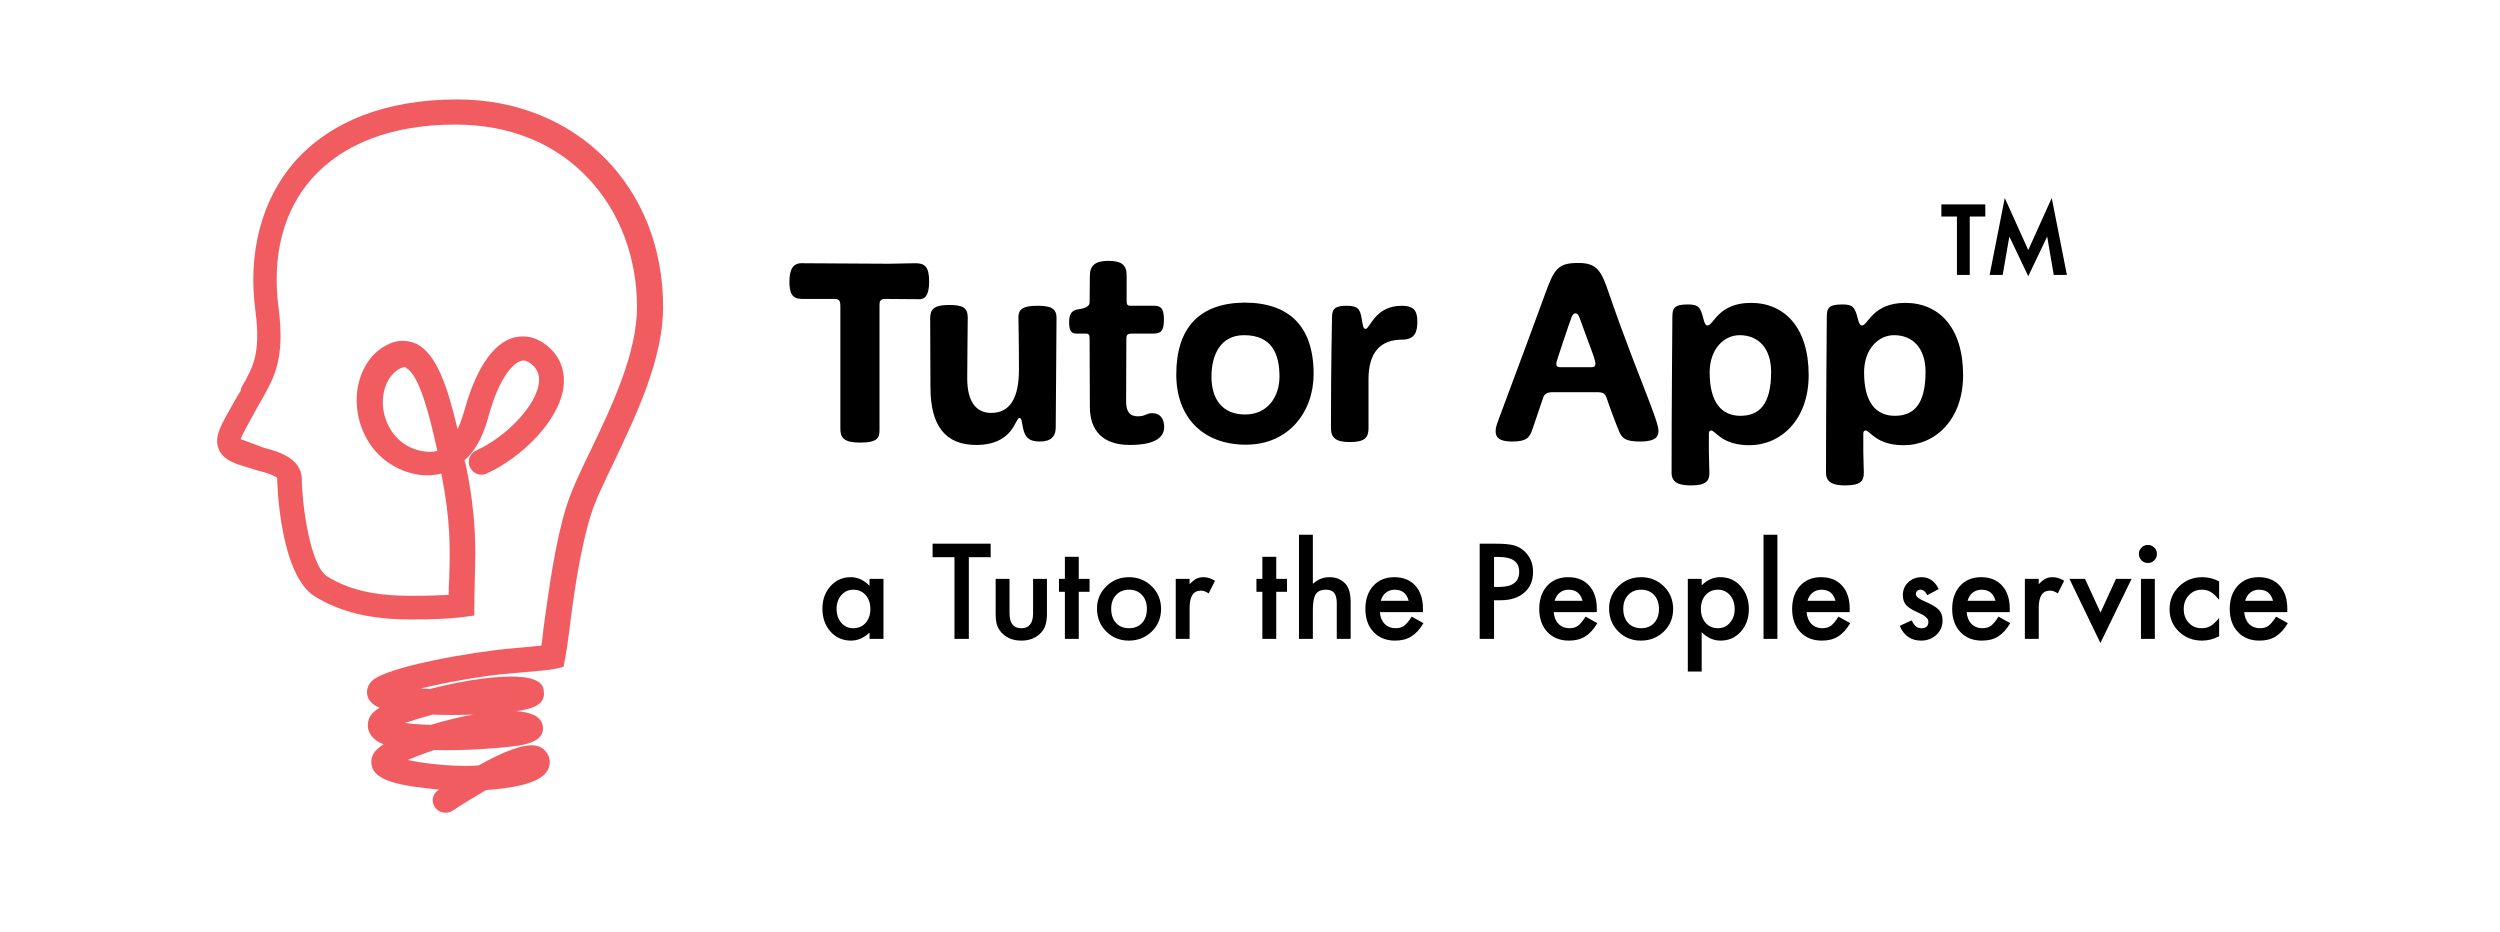 <?xml version="1.0" encoding="UTF-8" standalone="no"?>
<svg width="1980px" height="738px" viewBox="0 0 1980 738" version="1.1" xmlns="http://www.w3.org/2000/svg" xmlns:xlink="http://www.w3.org/1999/xlink" xmlns:sketch="http://www.bohemiancoding.com/sketch/ns">
    <!-- Generator: Sketch 3.4.2 (15857) - http://www.bohemiancoding.com/sketch -->
    <title>Artboard 1</title>
    <desc>Created with Sketch.</desc>
    <defs></defs>
    <g id="Page-1" stroke="none" stroke-width="1" fill="none" fill-rule="evenodd" sketch:type="MSPage">
        <g id="Artboard-1" sketch:type="MSArtboardGroup">
            <path d="M688.656,458.441 L699.691,458.441 L699.691,506 L688.656,506 L688.656,501.02 C684.131,505.251 679.265,507.367 674.057,507.367 C667.481,507.367 662.045,504.991 657.748,500.238 C653.484,495.388 651.352,489.333 651.352,482.074 C651.352,474.945 653.484,469.005 657.748,464.252 C662.012,459.499 667.351,457.123 673.764,457.123 C679.298,457.123 684.262,459.402 688.656,463.959 L688.656,458.441 Z M662.582,482.074 C662.582,486.632 663.803,490.342 666.244,493.207 C668.751,496.104 671.908,497.553 675.717,497.553 C679.786,497.553 683.074,496.153 685.58,493.354 C688.087,490.456 689.34,486.778 689.34,482.318 C689.34,477.859 688.087,474.18 685.58,471.283 C683.074,468.451 679.818,467.035 675.814,467.035 C672.038,467.035 668.881,468.467 666.342,471.332 C663.835,474.229 662.582,477.81 662.582,482.074 L662.582,482.074 Z M767.318,441.303 L767.318,506 L755.941,506 L755.941,441.303 L738.607,441.303 L738.607,430.609 L784.604,430.609 L784.604,441.303 L767.318,441.303 Z M799.545,458.441 L799.545,485.736 C799.545,493.614 802.654,497.553 808.871,497.553 C815.089,497.553 818.197,493.614 818.197,485.736 L818.197,458.441 L829.184,458.441 L829.184,485.98 C829.184,489.789 828.712,493.077 827.768,495.844 C826.856,498.318 825.277,500.548 823.031,502.533 C819.32,505.756 814.6,507.367 808.871,507.367 C803.174,507.367 798.471,505.756 794.76,502.533 C792.481,500.548 790.87,498.318 789.926,495.844 C789.014,493.63 788.559,490.342 788.559,485.98 L788.559,458.441 L799.545,458.441 Z M854.379,468.695 L854.379,506 L843.393,506 L843.393,468.695 L838.705,468.695 L838.705,458.441 L843.393,458.441 L843.393,441.01 L854.379,441.01 L854.379,458.441 L862.924,458.441 L862.924,468.695 L854.379,468.695 Z M868.832,481.879 C868.832,475.01 871.29,469.167 876.205,464.35 C881.12,459.532 887.11,457.123 894.174,457.123 C901.27,457.123 907.292,459.548 912.24,464.398 C917.123,469.249 919.564,475.206 919.564,482.27 C919.564,489.398 917.107,495.372 912.191,500.189 C907.243,504.975 901.173,507.367 893.979,507.367 C886.85,507.367 880.876,504.926 876.059,500.043 C871.241,495.225 868.832,489.171 868.832,481.879 L868.832,481.879 Z M880.062,482.074 C880.062,486.827 881.332,490.587 883.871,493.354 C886.475,496.153 889.909,497.553 894.174,497.553 C898.471,497.553 901.905,496.169 904.477,493.402 C907.048,490.635 908.334,486.941 908.334,482.318 C908.334,477.696 907.048,474.001 904.477,471.234 C901.872,468.435 898.438,467.035 894.174,467.035 C889.975,467.035 886.573,468.435 883.969,471.234 C881.365,474.034 880.062,477.647 880.062,482.074 L880.062,482.074 Z M931.186,458.441 L942.172,458.441 L942.172,462.689 C944.19,460.574 945.98,459.125 947.543,458.344 C949.138,457.53 951.026,457.123 953.207,457.123 C956.104,457.123 959.131,458.067 962.289,459.955 L957.26,470.014 C955.176,468.516 953.142,467.768 951.156,467.768 C945.167,467.768 942.172,472.292 942.172,481.342 L942.172,506 L931.186,506 L931.186,458.441 Z M1010.775,468.695 L1010.775,506 L999.789,506 L999.789,468.695 L995.102,468.695 L995.102,458.441 L999.789,458.441 L999.789,441.01 L1010.775,441.01 L1010.775,458.441 L1019.32,458.441 L1019.32,468.695 L1010.775,468.695 Z M1028.793,423.529 L1039.779,423.529 L1039.779,462.396 C1043.686,458.881 1047.999,457.123 1052.719,457.123 C1058.09,457.123 1062.387,458.865 1065.609,462.348 C1068.344,465.375 1069.711,470.209 1069.711,476.85 L1069.711,506 L1058.725,506 L1058.725,477.875 C1058.725,474.066 1058.049,471.308 1056.698,469.599 C1055.347,467.89 1053.174,467.035 1050.18,467.035 C1046.339,467.035 1043.637,468.223 1042.074,470.6 C1040.544,473.008 1039.779,477.143 1039.779,483.002 L1039.779,506 L1028.793,506 L1028.793,423.529 Z M1126.938,484.809 L1092.855,484.809 C1093.148,488.715 1094.418,491.824 1096.664,494.135 C1098.91,496.413 1101.791,497.553 1105.307,497.553 C1108.041,497.553 1110.303,496.902 1112.094,495.6 C1113.852,494.298 1115.853,491.889 1118.1,488.373 L1127.377,493.549 C1125.945,495.99 1124.431,498.082 1122.836,499.823 C1121.241,501.565 1119.532,502.997 1117.709,504.12 C1115.886,505.243 1113.917,506.065 1111.801,506.586 C1109.685,507.107 1107.39,507.367 1104.916,507.367 C1097.82,507.367 1092.123,505.089 1087.826,500.531 C1083.529,495.941 1081.381,489.854 1081.381,482.27 C1081.381,474.75 1083.464,468.663 1087.631,464.008 C1091.83,459.418 1097.396,457.123 1104.33,457.123 C1111.329,457.123 1116.863,459.353 1120.932,463.812 C1124.968,468.24 1126.986,474.376 1126.986,482.221 L1126.938,484.809 Z M1115.658,475.824 C1114.128,469.965 1110.434,467.035 1104.574,467.035 C1103.24,467.035 1101.986,467.239 1100.814,467.646 C1099.643,468.052 1098.576,468.638 1097.616,469.403 C1096.656,470.168 1095.834,471.088 1095.15,472.162 C1094.467,473.236 1093.946,474.457 1093.588,475.824 L1115.658,475.824 Z M1183.285,475.385 L1183.285,506 L1171.908,506 L1171.908,430.609 L1184.799,430.609 C1191.114,430.609 1195.883,431.049 1199.105,431.928 C1202.361,432.807 1205.225,434.467 1207.699,436.908 C1212.029,441.14 1214.193,446.478 1214.193,452.924 C1214.193,459.825 1211.882,465.294 1207.26,469.33 C1202.637,473.367 1196.404,475.385 1188.559,475.385 L1183.285,475.385 Z M1183.285,464.838 L1187.533,464.838 C1197.982,464.838 1203.207,460.818 1203.207,452.777 C1203.207,444.997 1197.82,441.107 1187.045,441.107 L1183.285,441.107 L1183.285,464.838 Z M1264.633,484.809 L1230.551,484.809 C1230.844,488.715 1232.113,491.824 1234.359,494.135 C1236.605,496.413 1239.486,497.553 1243.002,497.553 C1245.736,497.553 1247.999,496.902 1249.789,495.6 C1251.547,494.298 1253.549,491.889 1255.795,488.373 L1265.072,493.549 C1263.64,495.99 1262.126,498.082 1260.531,499.823 C1258.936,501.565 1257.227,502.997 1255.404,504.12 C1253.581,505.243 1251.612,506.065 1249.496,506.586 C1247.38,507.107 1245.085,507.367 1242.611,507.367 C1235.515,507.367 1229.818,505.089 1225.521,500.531 C1221.225,495.941 1219.076,489.854 1219.076,482.27 C1219.076,474.75 1221.159,468.663 1225.326,464.008 C1229.525,459.418 1235.092,457.123 1242.025,457.123 C1249.024,457.123 1254.558,459.353 1258.627,463.812 C1262.663,468.24 1264.682,474.376 1264.682,482.221 L1264.633,484.809 Z M1253.354,475.824 C1251.824,469.965 1248.129,467.035 1242.27,467.035 C1240.935,467.035 1239.682,467.239 1238.51,467.646 C1237.338,468.052 1236.272,468.638 1235.312,469.403 C1234.351,470.168 1233.529,471.088 1232.846,472.162 C1232.162,473.236 1231.641,474.457 1231.283,475.824 L1253.354,475.824 Z M1274.398,481.879 C1274.398,475.01 1276.856,469.167 1281.771,464.35 C1286.687,459.532 1292.676,457.123 1299.74,457.123 C1306.837,457.123 1312.859,459.548 1317.807,464.398 C1322.689,469.249 1325.131,475.206 1325.131,482.27 C1325.131,489.398 1322.673,495.372 1317.758,500.189 C1312.81,504.975 1306.739,507.367 1299.545,507.367 C1292.416,507.367 1286.443,504.926 1281.625,500.043 C1276.807,495.225 1274.398,489.171 1274.398,481.879 L1274.398,481.879 Z M1285.629,482.074 C1285.629,486.827 1286.898,490.587 1289.438,493.354 C1292.042,496.153 1295.476,497.553 1299.74,497.553 C1304.037,497.553 1307.471,496.169 1310.043,493.402 C1312.615,490.635 1313.9,486.941 1313.9,482.318 C1313.9,477.696 1312.615,474.001 1310.043,471.234 C1307.439,468.435 1304.005,467.035 1299.74,467.035 C1295.541,467.035 1292.139,468.435 1289.535,471.234 C1286.931,474.034 1285.629,477.647 1285.629,482.074 L1285.629,482.074 Z M1347.738,531.879 L1336.752,531.879 L1336.752,458.441 L1347.738,458.441 L1347.738,463.617 C1352.068,459.288 1356.983,457.123 1362.484,457.123 C1369.027,457.123 1374.415,459.532 1378.646,464.35 C1382.943,469.135 1385.092,475.173 1385.092,482.465 C1385.092,489.594 1382.96,495.534 1378.695,500.287 C1374.464,505.007 1369.125,507.367 1362.68,507.367 C1357.113,507.367 1352.133,505.137 1347.738,500.678 L1347.738,531.879 Z M1373.861,482.514 C1373.861,477.956 1372.624,474.245 1370.15,471.381 C1367.644,468.484 1364.486,467.035 1360.678,467.035 C1356.641,467.035 1353.37,468.435 1350.863,471.234 C1348.357,474.034 1347.104,477.712 1347.104,482.27 C1347.104,486.729 1348.357,490.408 1350.863,493.305 C1353.337,496.137 1356.592,497.553 1360.629,497.553 C1364.438,497.553 1367.579,496.12 1370.053,493.256 C1372.592,490.391 1373.861,486.811 1373.861,482.514 L1373.861,482.514 Z M1407.699,423.529 L1407.699,506 L1396.713,506 L1396.713,423.529 L1407.699,423.529 Z M1464.926,484.809 L1430.844,484.809 C1431.137,488.715 1432.406,491.824 1434.652,494.135 C1436.898,496.413 1439.779,497.553 1443.295,497.553 C1446.029,497.553 1448.292,496.902 1450.082,495.6 C1451.84,494.298 1453.842,491.889 1456.088,488.373 L1465.365,493.549 C1463.933,495.99 1462.419,498.082 1460.824,499.823 C1459.229,501.565 1457.52,502.997 1455.697,504.12 C1453.874,505.243 1451.905,506.065 1449.789,506.586 C1447.673,507.107 1445.378,507.367 1442.904,507.367 C1435.808,507.367 1430.111,505.089 1425.814,500.531 C1421.518,495.941 1419.369,489.854 1419.369,482.27 C1419.369,474.75 1421.452,468.663 1425.619,464.008 C1429.818,459.418 1435.385,457.123 1442.318,457.123 C1449.317,457.123 1454.851,459.353 1458.92,463.812 C1462.956,468.24 1464.975,474.376 1464.975,482.221 L1464.926,484.809 Z M1453.646,475.824 C1452.117,469.965 1448.422,467.035 1442.562,467.035 C1441.228,467.035 1439.975,467.239 1438.803,467.646 C1437.631,468.052 1436.565,468.638 1435.604,469.403 C1434.644,470.168 1433.822,471.088 1433.139,472.162 C1432.455,473.236 1431.934,474.457 1431.576,475.824 L1453.646,475.824 Z M1535.434,466.547 L1526.352,471.381 C1524.919,468.451 1523.145,466.986 1521.029,466.986 C1520.02,466.986 1519.158,467.32 1518.441,467.987 C1517.725,468.655 1517.367,469.509 1517.367,470.551 C1517.367,472.374 1519.483,474.18 1523.715,475.971 C1529.542,478.477 1533.464,480.788 1535.482,482.904 C1537.501,485.02 1538.51,487.868 1538.51,491.449 C1538.51,496.039 1536.817,499.88 1533.432,502.973 C1530.144,505.902 1526.173,507.367 1521.518,507.367 C1513.542,507.367 1507.895,503.477 1504.574,495.697 L1513.949,491.352 C1515.251,493.63 1516.244,495.079 1516.928,495.697 C1518.262,496.934 1519.857,497.553 1521.713,497.553 C1525.424,497.553 1527.279,495.86 1527.279,492.475 C1527.279,490.521 1525.847,488.699 1522.982,487.006 C1521.876,486.452 1520.769,485.915 1519.662,485.395 C1518.555,484.874 1517.432,484.337 1516.293,483.783 C1513.103,482.221 1510.857,480.658 1509.555,479.096 C1507.895,477.11 1507.064,474.555 1507.064,471.43 C1507.064,467.296 1508.48,463.878 1511.312,461.176 C1514.21,458.474 1517.725,457.123 1521.859,457.123 C1527.947,457.123 1532.471,460.264 1535.434,466.547 L1535.434,466.547 Z M1591.684,484.809 L1557.602,484.809 C1557.895,488.715 1559.164,491.824 1561.41,494.135 C1563.656,496.413 1566.537,497.553 1570.053,497.553 C1572.787,497.553 1575.049,496.902 1576.84,495.6 C1578.598,494.298 1580.6,491.889 1582.846,488.373 L1592.123,493.549 C1590.691,495.99 1589.177,498.082 1587.582,499.823 C1585.987,501.565 1584.278,502.997 1582.455,504.12 C1580.632,505.243 1578.663,506.065 1576.547,506.586 C1574.431,507.107 1572.136,507.367 1569.662,507.367 C1562.566,507.367 1556.869,505.089 1552.572,500.531 C1548.275,495.941 1546.127,489.854 1546.127,482.27 C1546.127,474.75 1548.21,468.663 1552.377,464.008 C1556.576,459.418 1562.143,457.123 1569.076,457.123 C1576.075,457.123 1581.609,459.353 1585.678,463.812 C1589.714,468.24 1591.732,474.376 1591.732,482.221 L1591.684,484.809 Z M1580.404,475.824 C1578.874,469.965 1575.18,467.035 1569.32,467.035 C1567.986,467.035 1566.732,467.239 1565.561,467.646 C1564.389,468.052 1563.323,468.638 1562.362,469.403 C1561.402,470.168 1560.58,471.088 1559.896,472.162 C1559.213,473.236 1558.692,474.457 1558.334,475.824 L1580.404,475.824 Z M1603.695,458.441 L1614.682,458.441 L1614.682,462.689 C1616.7,460.574 1618.49,459.125 1620.053,458.344 C1621.648,457.53 1623.536,457.123 1625.717,457.123 C1628.614,457.123 1631.641,458.067 1634.799,459.955 L1629.77,470.014 C1627.686,468.516 1625.652,467.768 1623.666,467.768 C1617.676,467.768 1614.682,472.292 1614.682,481.342 L1614.682,506 L1603.695,506 L1603.695,458.441 Z M1651.303,458.441 L1663.607,485.15 L1675.863,458.441 L1688.217,458.441 L1663.51,509.271 L1638.998,458.441 L1651.303,458.441 Z M1706.625,458.441 L1706.625,506 L1695.639,506 L1695.639,458.441 L1706.625,458.441 Z M1693.979,438.666 C1693.979,436.745 1694.678,435.085 1696.078,433.686 C1697.478,432.286 1699.154,431.586 1701.107,431.586 C1703.093,431.586 1704.786,432.286 1706.186,433.686 C1707.585,435.053 1708.285,436.729 1708.285,438.715 C1708.285,440.701 1707.585,442.393 1706.186,443.793 C1704.818,445.193 1703.142,445.893 1701.156,445.893 C1699.171,445.893 1697.478,445.193 1696.078,443.793 C1694.678,442.393 1693.979,440.684 1693.979,438.666 L1693.979,438.666 Z M1757.553,460.492 L1757.553,475.092 C1755.046,472.032 1752.8,469.932 1750.814,468.793 C1748.861,467.621 1746.566,467.035 1743.93,467.035 C1739.796,467.035 1736.361,468.484 1733.627,471.381 C1730.893,474.278 1729.525,477.908 1729.525,482.27 C1729.525,486.729 1730.844,490.391 1733.48,493.256 C1736.15,496.12 1739.551,497.553 1743.686,497.553 C1746.322,497.553 1748.65,496.983 1750.668,495.844 C1752.621,494.737 1754.916,492.589 1757.553,489.398 L1757.553,503.9 C1753.093,506.212 1748.633,507.367 1744.174,507.367 C1736.817,507.367 1730.665,504.991 1725.717,500.238 C1720.769,495.453 1718.295,489.512 1718.295,482.416 C1718.295,475.32 1720.801,469.33 1725.814,464.447 C1730.828,459.564 1736.98,457.123 1744.271,457.123 C1748.959,457.123 1753.386,458.246 1757.553,460.492 L1757.553,460.492 Z M1811.508,484.809 L1777.426,484.809 C1777.719,488.715 1778.988,491.824 1781.234,494.135 C1783.48,496.413 1786.361,497.553 1789.877,497.553 C1792.611,497.553 1794.874,496.902 1796.664,495.6 C1798.422,494.298 1800.424,491.889 1802.67,488.373 L1811.947,493.549 C1810.515,495.99 1809.001,498.082 1807.406,499.823 C1805.811,501.565 1804.102,502.997 1802.279,504.12 C1800.456,505.243 1798.487,506.065 1796.371,506.586 C1794.255,507.107 1791.96,507.367 1789.486,507.367 C1782.39,507.367 1776.693,505.089 1772.396,500.531 C1768.1,495.941 1765.951,489.854 1765.951,482.27 C1765.951,474.75 1768.034,468.663 1772.201,464.008 C1776.4,459.418 1781.967,457.123 1788.9,457.123 C1795.899,457.123 1801.433,459.353 1805.502,463.812 C1809.538,468.24 1811.557,474.376 1811.557,482.221 L1811.508,484.809 Z M1800.229,475.824 C1798.699,469.965 1795.004,467.035 1789.145,467.035 C1787.81,467.035 1786.557,467.239 1785.385,467.646 C1784.213,468.052 1783.147,468.638 1782.187,469.403 C1781.226,470.168 1780.404,471.088 1779.721,472.162 C1779.037,473.236 1778.516,474.457 1778.158,475.824 L1800.229,475.824 Z" id="a-Tutor-the-People-s" fill="#000000" sketch:type="MSShapeGroup"></path>
            <path d="M1560.04,171.468 L1560.04,217.742 L1549.884,217.742 L1549.884,171.468 L1537.569,171.468 L1537.569,161.883 L1572.354,161.883 L1572.354,171.468 L1560.04,171.468 Z M1575.782,217.742 L1587.779,156.805 L1606.378,198.064 L1624.976,156.805 L1636.974,217.742 L1626.563,217.742 L1621.358,187.337 L1606.378,218.758 L1591.397,187.337 L1586.129,217.742 L1575.782,217.742 Z" id="™" fill="#000000" sketch:type="MSShapeGroup"></path>
            <path d="M665.572,339.508 C665.572,346.788 668.276,350.532 681.38,350.532 C695.732,350.532 696.564,346.164 696.564,340.34 L696.564,241.748 C696.564,238.836 696.98,236.756 701.14,236.756 C701.14,236.756 721.108,236.964 728.18,236.964 C732.132,236.964 735.876,234.676 735.876,223.028 C735.876,211.38 732.548,208.468 725.06,208.468 L704.468,208.884 C677.636,208.884 657.044,208.468 634.788,208.468 C628.132,208.468 625.22,213.252 625.22,223.236 C625.22,232.388 627.508,236.756 635.204,236.756 L660.996,236.756 C665.364,236.756 665.572,239.252 665.572,242.58 L665.572,339.508 Z M836.132,338.676 C836.132,331.604 836.756,264.212 836.756,251.732 C836.756,244.036 831.972,242.164 821.364,242.164 C810.34,242.164 806.596,244.868 806.596,251.316 C806.596,257.972 807.012,266.916 807.012,292.708 C807.012,315.588 799.732,327.028 784.964,327.028 C772.9,327.028 766.036,317.876 766.036,299.572 C766.036,288.964 766.452,255.268 766.452,251.524 C766.452,243.412 762.084,241.54 751.476,241.54 C739.62,241.54 736.708,245.076 736.708,251.94 C736.708,288.756 736.916,273.364 736.916,306.644 C736.916,337.22 748.772,352.404 773.108,352.404 C802.852,352.404 803.892,330.98 807.428,330.98 C809.3,330.98 809.3,334.932 810.34,339.508 C811.796,345.956 814.5,349.7 823.652,349.7 C832.388,349.7 836.132,345.54 836.132,338.676 L836.132,338.676 Z M913.508,264.212 C919.54,264.212 921.828,261.924 921.828,253.188 C921.828,244.244 919.332,242.164 914.132,242.164 L895.412,242.164 C893.332,242.164 892.292,241.54 892.292,238.836 L892.292,218.036 C892.292,209.924 888.34,206.596 877.94,206.596 C867.54,206.596 863.172,210.132 863.172,218.452 C863.172,223.86 862.964,233.428 862.964,239.252 C862.964,242.58 860.26,244.036 853.396,245.076 C848.404,245.908 846.74,249.444 846.74,254.852 C846.74,262.34 848.612,264.212 852.564,264.212 L860.052,264.212 C862.548,264.212 862.964,265.46 862.964,268.58 C862.964,285.012 863.172,302.9 863.172,322.244 C863.172,340.756 873.156,352.404 894.788,352.404 C912.884,352.404 922.036,347.412 922.036,338.26 C922.036,330.772 918.084,327.236 912.676,327.236 C907.684,327.236 907.268,329.732 901.236,329.732 C894.58,329.732 891.876,325.78 891.876,317.876 C891.876,311.428 892.084,280.02 892.084,268.58 C892.084,265.46 892.5,264.212 896.66,264.212 L913.508,264.212 Z M986.724,352.196 C1021.044,352.196 1040.388,325.78 1040.388,296.244 C1040.388,257.972 1020.628,239.668 985.476,239.668 C949.908,240.084 931.604,259.636 931.604,296.66 C931.604,330.564 952.82,352.196 986.724,352.196 L986.724,352.196 Z M986.1,328.276 C968.004,328.276 959.476,316.004 959.476,298.324 C959.476,281.476 966.34,265.46 985.268,265.46 C1007.316,265.46 1013.348,280.228 1013.348,298.324 C1013.348,313.716 1004.404,328.276 986.1,328.276 L986.1,328.276 Z M1083.86,300.404 C1083.86,279.396 1093.012,268.996 1110.484,268.996 C1121.092,268.996 1122.548,262.132 1122.548,254.436 C1122.548,245.284 1118.804,242.164 1110.276,242.164 C1088.852,242.164 1085.108,260.468 1081.572,260.468 C1080.116,260.468 1079.492,259.428 1078.452,252.356 C1077.204,244.452 1075.124,242.164 1066.388,242.164 C1057.652,242.164 1054.948,244.452 1054.948,251.316 C1054.948,258.388 1054.116,283.972 1054.116,339.092 C1054.116,346.788 1058.068,350.116 1069.092,350.116 C1080.948,350.116 1083.86,346.58 1083.86,339.092 L1083.86,300.404 Z M1263.572,310.596 C1269.812,310.596 1271.06,311.22 1272.516,315.38 C1275.012,322.868 1280.212,336.804 1282.5,342.004 C1284.788,346.996 1287.076,349.7 1299.14,349.7 C1311.828,349.7 1313.492,345.332 1313.492,341.38 C1313.492,337.844 1311.62,332.228 1306.836,319.54 C1299.14,299.364 1286.868,268.996 1274.388,232.596 C1268.356,214.708 1265.028,208.26 1250.052,208.26 C1233.828,208.26 1230.916,212.836 1223.428,233.636 C1219.06,245.908 1199.924,297.284 1189.524,325.156 C1185.364,336.388 1184.532,338.052 1184.532,341.588 C1184.532,346.788 1187.86,349.7 1197.636,349.7 C1209.7,349.7 1211.572,346.164 1213.86,339.508 L1222.18,314.964 C1223.012,312.468 1224.676,310.596 1229.876,310.596 L1263.572,310.596 Z M1235.7,290.836 C1233.62,290.836 1232.58,290.004 1232.58,288.548 C1232.58,286.26 1233.204,285.428 1238.82,268.164 C1241.524,259.844 1242.772,256.724 1244.436,251.94 C1245.06,249.86 1246.1,248.196 1247.764,248.196 C1249.428,248.196 1250.26,249.444 1251.092,251.94 L1257.332,268.996 C1261.7,280.644 1263.572,285.636 1263.572,288.132 C1263.572,290.212 1262.324,290.836 1260.66,290.836 L1235.7,290.836 Z M1353.428,343.46 C1353.428,341.796 1354.052,340.964 1355.3,340.964 C1358.628,340.964 1363.62,352.612 1385.46,352.612 C1410.212,352.612 1432.468,332.644 1432.468,297.076 C1432.468,259.636 1413.54,239.876 1386.708,239.876 C1360.708,239.876 1357.172,257.764 1352.388,257.764 C1350.932,257.764 1350.1,256.516 1349.06,252.356 C1346.772,242.996 1344.9,241.124 1336.788,241.124 C1325.972,241.124 1324.516,244.036 1324.516,251.108 C1324.516,258.18 1323.892,318.916 1323.892,374.452 C1323.892,382.564 1330.34,384.436 1339.076,384.436 C1351.14,384.436 1353.844,381.108 1353.844,374.452 C1353.844,370.292 1353.428,363.012 1353.428,357.604 L1353.428,343.46 Z M1378.388,329.316 C1363.62,329.316 1354.052,318.916 1354.052,294.996 C1354.052,276.068 1365.7,265.46 1377.764,265.46 C1392.74,265.46 1402.724,275.86 1402.724,294.58 C1402.724,320.58 1393.156,329.316 1378.388,329.316 L1378.388,329.316 Z M1475.732,343.46 C1475.732,341.796 1476.356,340.964 1477.604,340.964 C1480.932,340.964 1485.924,352.612 1507.764,352.612 C1532.516,352.612 1554.772,332.644 1554.772,297.076 C1554.772,259.636 1535.844,239.876 1509.012,239.876 C1483.012,239.876 1479.476,257.764 1474.692,257.764 C1473.236,257.764 1472.404,256.516 1471.364,252.356 C1469.076,242.996 1467.204,241.124 1459.092,241.124 C1448.276,241.124 1446.82,244.036 1446.82,251.108 C1446.82,258.18 1446.196,318.916 1446.196,374.452 C1446.196,382.564 1452.644,384.436 1461.38,384.436 C1473.444,384.436 1476.148,381.108 1476.148,374.452 C1476.148,370.292 1475.732,363.012 1475.732,357.604 L1475.732,343.46 Z M1500.692,329.316 C1485.924,329.316 1476.356,318.916 1476.356,294.996 C1476.356,276.068 1488.004,265.46 1500.068,265.46 C1515.044,265.46 1525.028,275.86 1525.028,294.58 C1525.028,320.58 1515.46,329.316 1500.692,329.316 L1500.692,329.316 Z" id="Tutor-App" fill="#000000" sketch:type="MSShapeGroup"></path>
            <path d="M352.632,643.655 C349.509,643.655 346.386,642.093 344.434,639.36 C341.31,634.676 342.482,628.82 347.166,625.696 C347.557,625.696 347.557,625.306 347.947,625.306 C341.31,624.916 334.283,623.744 327.256,622.964 C307.346,619.841 294.072,615.156 294.072,603.444 C294.072,598.759 296.024,594.465 303.832,589.39 C299.148,587.828 296.415,585.486 294.853,583.534 C291.73,580.02 290.559,575.335 291.73,571.041 C292.511,567.918 294.072,564.404 300.709,560.5 C295.634,558.548 293.682,556.206 292.12,553.863 C289.778,549.569 290.168,544.494 293.682,540.199 C303.442,528.097 376.446,515.995 404.164,513.652 C416.657,512.481 424.075,511.7 428.759,511.31 C429.54,507.016 429.931,501.55 430.711,495.694 C434.615,467.586 439.691,429.327 448.67,400.828 C452.574,388.335 459.601,373.5 467.799,356.713 C484.196,322.358 504.496,280.195 504.496,243.107 C504.496,204.068 490.833,167.761 466.238,141.604 C440.081,113.495 403.384,98.66 360.83,98.66 C310.859,98.66 271.82,113.495 246.834,141.604 C224.191,167.37 215.212,202.896 220.678,244.278 C225.753,283.709 217.164,298.934 208.185,314.94 C207.404,316.111 207.014,317.283 206.233,318.454 C204.281,321.577 202.719,324.7 201.158,327.433 C196.473,336.022 191.788,344.22 190.617,347.734 C191.398,348.124 192.179,348.514 193.74,348.905 L209.356,354.761 C218.726,357.103 239.026,362.569 239.026,379.356 C239.026,397.314 245.273,448.066 259.327,456.654 C276.504,467.195 296.805,471.88 325.304,471.88 C339.358,471.88 349.118,471.49 355.365,471.099 C355.365,466.805 355.365,462.901 355.755,458.606 C356.536,434.792 356.926,412.149 349.509,375.061 C333.112,379.356 316.715,373.109 306.565,365.692 C289.778,353.59 280.799,332.508 282.751,311.036 C284.703,293.078 294.072,278.633 308.127,272.387 C315.544,268.873 322.962,269.264 329.989,272.387 C345.995,280.585 354.584,306.742 362.392,339.926 C364.344,336.022 365.905,331.337 367.467,326.262 C373.713,303.228 385.425,274.339 405.726,267.702 C412.363,265.75 422.123,264.969 433.054,273.558 C443.204,281.757 447.889,293.078 446.327,306.352 C442.814,333.679 412.753,362.569 385.425,375.061 C380.35,377.404 374.494,375.061 372.152,369.986 C369.809,364.911 372.152,359.055 377.227,356.713 C401.432,345.782 424.855,320.796 426.807,303.228 C427.588,296.982 425.636,292.297 420.951,288.393 C416.657,284.88 413.924,285.27 411.972,286.051 C405.336,288.393 394.404,301.276 386.596,330.947 C381.912,347.734 375.275,358.274 367.857,364.521 C368.248,365.302 368.248,366.473 368.638,367.254 L369.029,368.815 C377.227,408.636 376.837,433.621 376.056,458.216 C376.056,464.853 375.665,471.88 375.665,478.907 L375.665,487.496 L367.077,488.667 C366.686,488.667 354.584,490.619 325.695,490.619 C293.292,490.619 269.477,484.763 249.177,472.27 C221.849,455.093 219.506,384.041 219.506,378.575 C218.726,377.794 215.603,375.452 204.281,372.719 L203.11,372.329 L187.884,367.644 C182.028,365.302 175.392,362.178 173.049,355.151 C169.536,345.782 174.611,337.193 185.542,318.063 C187.104,315.331 188.665,312.598 190.617,309.475 C190.617,307.523 191.398,306.352 192.179,305.18 C200.377,290.736 206.623,279.414 202.329,246.621 C196.083,200.554 207.014,158.391 233.17,128.33 C261.669,95.927 306.175,78.75 362.001,78.75 C456.478,78.75 525.188,147.85 525.188,243.107 C525.188,284.489 503.716,328.995 486.538,365.302 C478.73,381.698 471.703,395.753 468.19,407.074 C459.601,434.011 454.135,472.661 451.012,498.427 C449.841,507.797 448.67,515.995 447.498,521.851 L446.327,528.097 L440.081,529.659 C437.348,530.44 424.855,531.611 406.116,533.172 C381.131,535.124 353.022,540.59 333.112,545.275 C335.454,545.275 338.187,545.665 340.53,545.665 C354.194,542.151 369.419,539.028 382.302,537.467 C428.759,531.611 430.321,542.932 430.711,547.617 C432.273,558.939 419.78,561.671 408.849,563.233 C419.39,564.014 428.759,566.747 429.931,575.335 C431.492,587.438 415.876,589.78 407.678,590.951 C395.185,592.513 370.981,594.465 348.728,594.074 L343.653,594.074 C335.454,596.807 328.427,599.54 322.962,601.882 C335.064,604.615 353.803,606.567 367.857,606.567 C371.371,606.567 375.275,606.567 379.179,606.177 C397.137,596.026 416.267,587.828 426.027,590.951 C429.931,592.122 433.054,595.245 434.615,599.149 C436.177,603.444 435.396,608.129 432.663,611.642 C425.636,621.402 402.212,624.525 385.035,625.696 C376.446,630.772 367.077,636.237 358.488,642.093 C356.536,643.264 354.584,643.655 352.632,643.655 L352.632,643.655 Z M320.619,572.602 C326.085,573.383 333.112,573.774 340.92,574.164 C352.632,570.65 364.734,567.527 374.885,565.966 C364.344,566.356 353.022,566.356 342.482,565.966 C333.893,568.308 326.475,570.65 320.619,572.602 L320.619,572.602 Z M320.229,290.736 C319.448,290.736 318.667,291.126 317.496,291.516 C310.079,295.03 304.613,303.228 303.442,314.16 C301.88,328.604 308.127,342.659 319.058,350.857 C326.085,355.932 337.016,359.446 346.386,357.103 C340.139,328.214 331.941,296.982 321.791,291.516 C321.4,290.736 321.01,290.736 320.229,290.736 L320.229,290.736 Z" id="Shape" fill="#F15C61" sketch:type="MSShapeGroup"></path>
        </g>
    </g>
</svg>